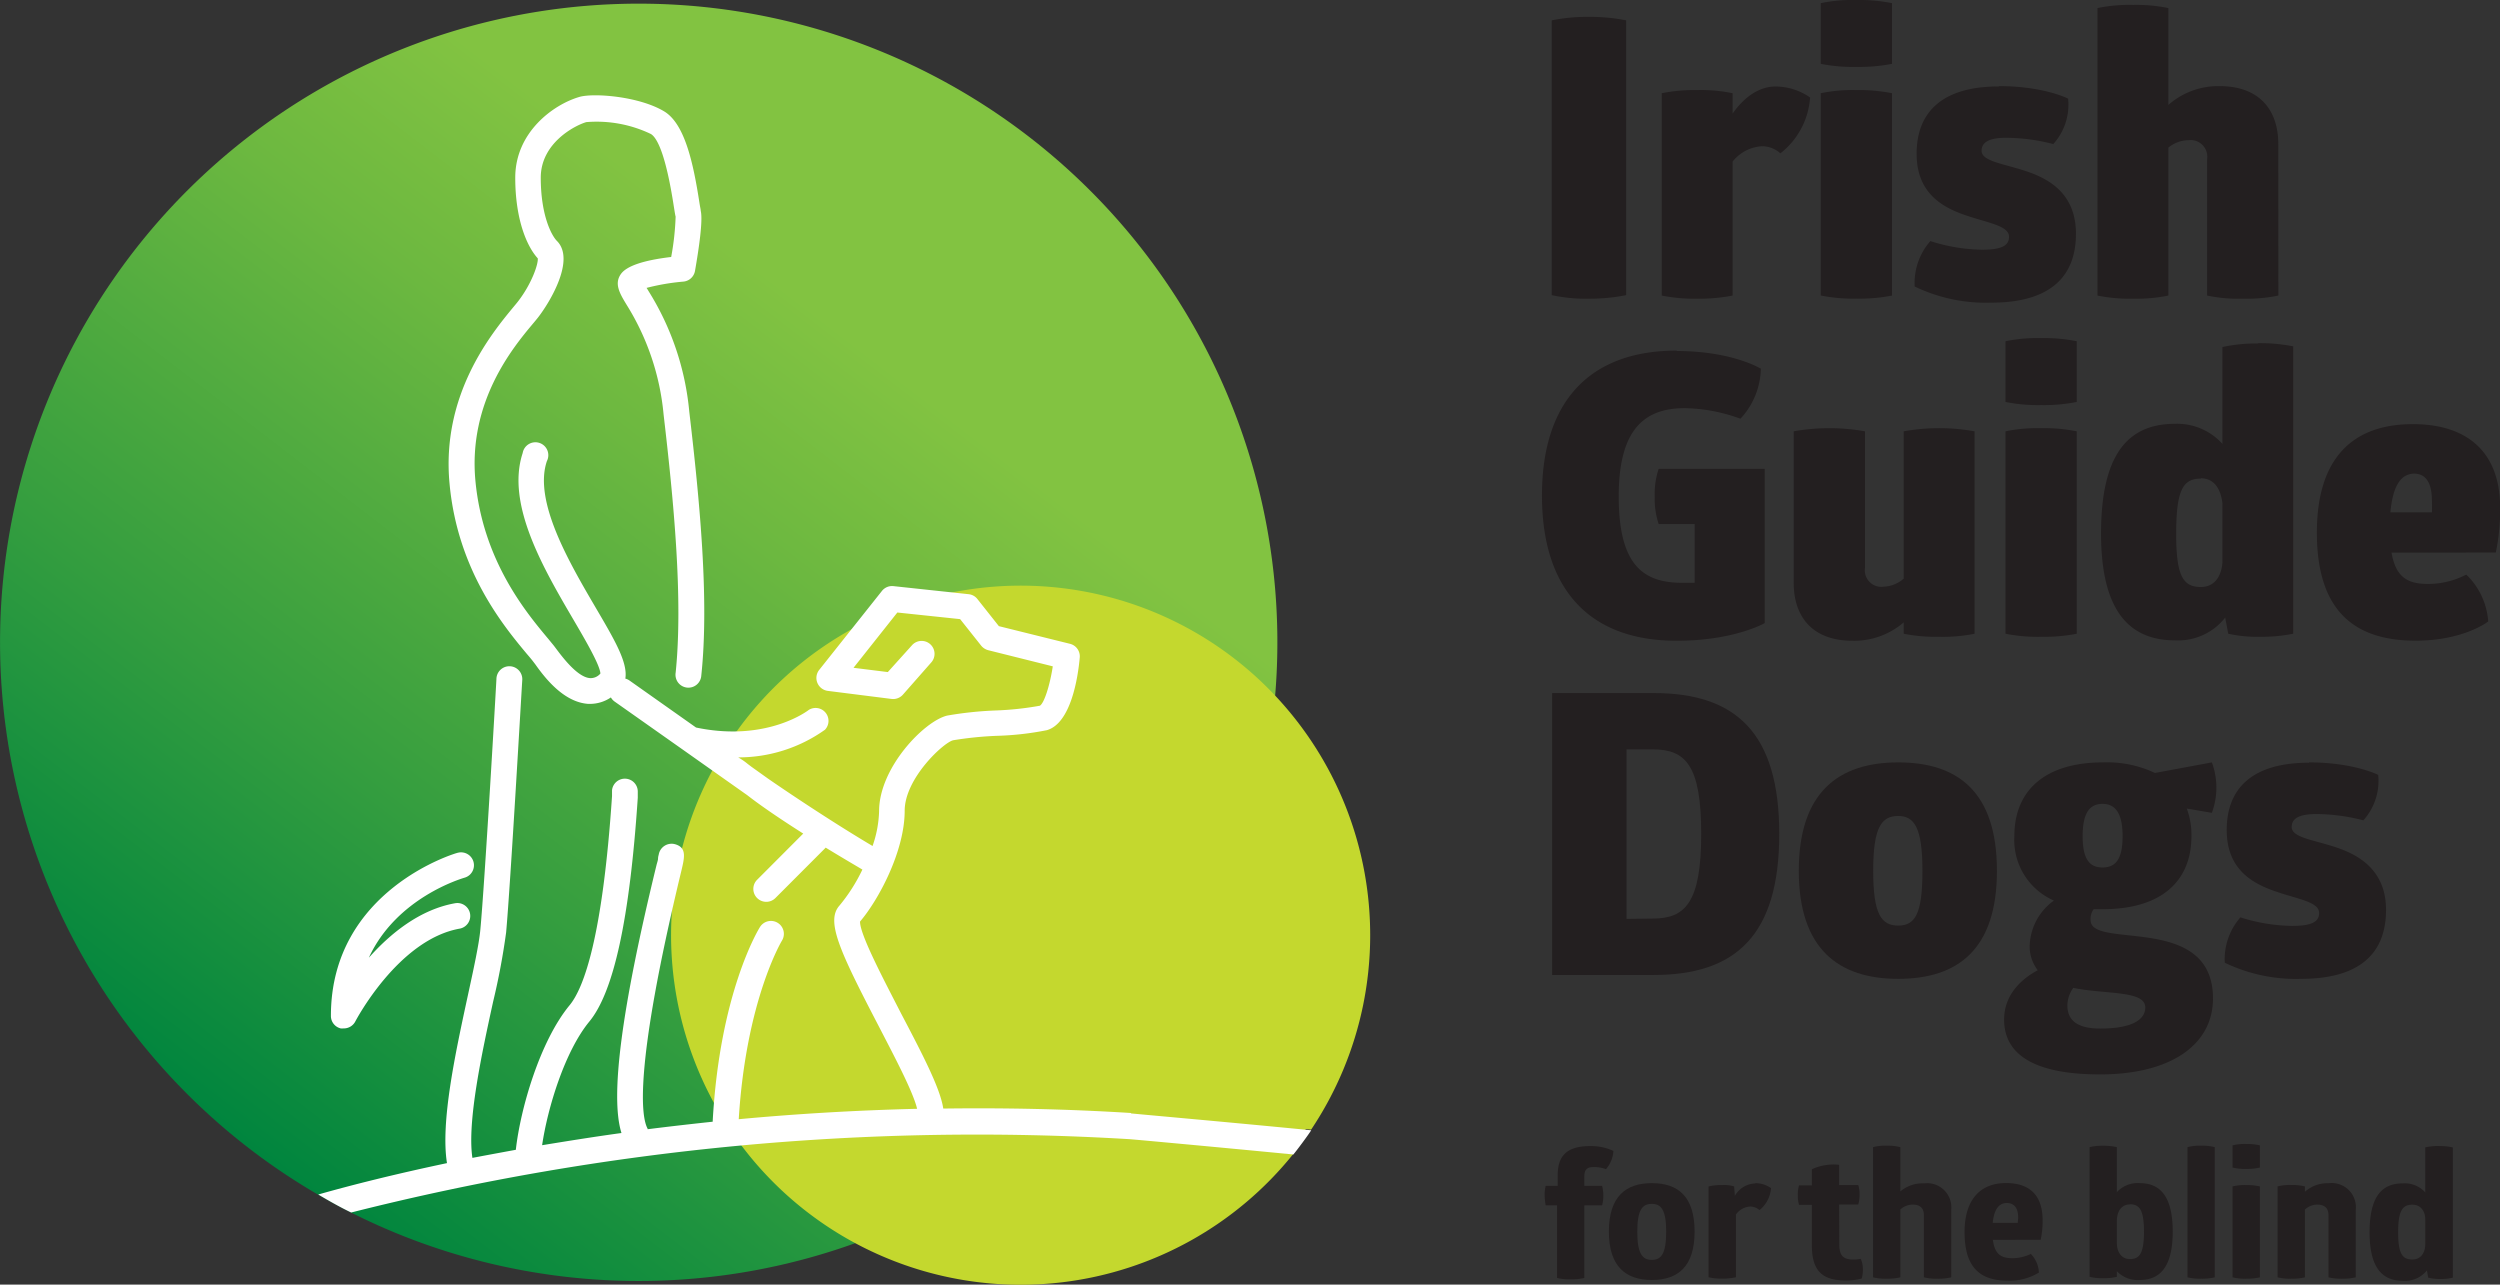 <svg xmlns="http://www.w3.org/2000/svg" xmlns:xlink="http://www.w3.org/1999/xlink" viewBox="0 0 309.75 159.16"><rect x="0" y="0" width="309.75" height="159.16" fill="#333333" stroke="none"/><defs><style>.cls-1{fill:url(#linear-gradient);}.cls-2{fill:#c4d82e;fill-rule:evenodd;}.cls-3{fill:#fff;}.cls-4{fill:#231f20;}</style><linearGradient id="linear-gradient" x1="136.85" y1="78.55" x2="30.35" y2="195.62" gradientTransform="translate(-15.43 -50.19) rotate(-4.7)" gradientUnits="userSpaceOnUse"><stop offset="0" stop-color="#82c341"/><stop offset="0.21" stop-color="#82c341"/><stop offset="0.38" stop-color="#6cb840"/><stop offset="0.72" stop-color="#339d3f"/><stop offset="1" stop-color="#00853e"/></linearGradient></defs><g id="Layer_2" data-name="Layer 2"><g id="Layer_1-2" data-name="Layer 1"><path class="cls-1" d="M158,73.09A79.13,79.13,0,1,1,72.65.72,79.13,79.13,0,0,1,158,73.09Z"/><path class="cls-2" d="M159.3,142.9l2.5-3,.65.06a43.31,43.31,0,1,0-2.2,3l-.95-.09"/><path class="cls-3" d="M42.18,127.42a1.65,1.65,0,0,0,.38,0A1.6,1.6,0,0,0,44,126.6c.05-.1,5.34-10.22,13-11.55a1.6,1.6,0,0,0-.55-3.15c-4.45.77-8.12,3.8-10.75,6.76,3.42-7.43,11.47-9.8,11.91-9.93a1.6,1.6,0,0,0-.86-3.08c-.16,0-15.76,4.57-15.75,20.22a1.58,1.58,0,0,0,1.22,1.55"/><path class="cls-3" d="M140.13,137.9c-8-.5-15.8-.65-23.26-.55-.37-2.52-2.62-6.81-5.23-11.79-2-3.91-5.12-9.77-5.08-11.38,2.29-2.68,5.53-8.72,5.53-13.73,0-4,4.81-8.45,6-8.73a43.72,43.72,0,0,1,5.4-.55,36.86,36.86,0,0,0,6.21-.7c3-.85,3.87-6.59,4.08-9a1.6,1.6,0,0,0-1.2-1.7l-8.82-2.19-2.66-3.36a1.58,1.58,0,0,0-1.09-.6l-9.32-1a1.6,1.6,0,0,0-1.42.6L101.5,83a1.6,1.6,0,0,0-.23,1.6,1.62,1.62,0,0,0,1.29,1l7.91,1a1.62,1.62,0,0,0,1.39-.52l3.52-4A1.6,1.6,0,1,0,113,79.94l-3,3.33-4.25-.53,5.43-6.85,7.78.82L121.57,80a1.69,1.69,0,0,0,.87.56l8,2c-.36,2.37-1.07,4.57-1.6,4.88a38.35,38.35,0,0,1-5.55.59,44.72,44.72,0,0,0-5.93.63c-2.85.68-8.44,6.46-8.44,11.84a14.19,14.19,0,0,1-.81,4.32c-4.44-2.63-9.68-6.09-12.91-8.32L93.1,95l-.45-.34a7.88,7.88,0,0,0-1.19-.82l0,0a18.46,18.46,0,0,0,10.76-3.43,1.6,1.6,0,0,0-2-2.46S95.1,92,86.24,90.14L78,84.32a1.53,1.53,0,0,0-.52-.24c.32-2-1.32-4.78-3.72-8.87-3.24-5.54-7.68-13.12-6-18.08a1.6,1.6,0,1,0-3-1c-2.09,6.34,2.57,14.3,6.32,20.7,1.38,2.36,3.25,5.55,3.31,6.62a1.57,1.57,0,0,1-1.26.57c-1.55-.08-3.42-2.57-4.22-3.64-.16-.21-.29-.39-.41-.53s-.46-.57-.75-.91c-2.56-3.08-7.9-9.48-8.84-19.31S63.55,43.07,66,40.14c.27-.32.51-.61.69-.84,1.43-1.85,4.64-7.13,2.31-9.45-.68-.69-2-3.2-2-7.84,0-4.27,4.18-6.45,5.64-6.88a15.55,15.55,0,0,1,8,1.47c.74.44,1.83,2.36,2.85,9,.1.63.17,1.08.22,1.24a33,33,0,0,1-.55,5c-3.39.4-5.47,1.1-6.2,2.07-.91,1.23-.17,2.46.7,3.89a31,31,0,0,1,4.56,13.57c1.26,10.74,2.43,22.94,1.49,32a1.6,1.6,0,1,0,3.18.33c1-9.39-.21-21.8-1.49-32.71a34,34,0,0,0-5-14.85c-.09-.15-.19-.32-.29-.47a27.54,27.54,0,0,1,4.57-.78,1.61,1.61,0,0,0,1.43-1.32c.48-2.75,1-6.28.71-7.45,0-.17-.09-.52-.16-1-.77-5-1.83-9.79-4.37-11.32-3.15-1.89-8.78-2.3-10.51-1.79-3.19.93-7.94,4.35-7.94,10,0,5.15,1.42,8.5,2.79,10,.08.7-.76,3.16-2.45,5.34-.17.22-.39.48-.64.78-2.66,3.23-8.89,10.81-7.84,21.81,1,10.82,6.79,17.73,9.56,21.06.28.32.52.61.72.86l.35.46C67.52,84,69.84,87,72.87,87.21h.24a4.6,4.6,0,0,0,2.58-.8,1.55,1.55,0,0,0,.47.52l8.51,6h0l7.91,5.59c1.89,1.47,4.45,3.18,6.94,4.76L93.81,109a1.6,1.6,0,0,0,2.26,2.27l6.15-6.16.08-.09c1.88,1.15,3.52,2.11,4.55,2.72a21.19,21.19,0,0,1-2.84,4.46c-1.71,1.92,0,5.59,4.8,14.82,2,3.87,4.31,8.22,4.82,10.36-7.75.19-15.14.64-22.1,1.29.9-14.66,5.28-22,5.35-22.12a1.6,1.6,0,0,0-2.72-1.69c-.21.33-5,8.2-5.86,24.12q-4.14.44-8.06.93a.36.36,0,0,0,0-.07c-.74-1.33-1.81-7.1,4.17-31.9.41-1.71.71-2.94-.8-3.35a1.62,1.62,0,0,0-2,1.33,1.78,1.78,0,0,0-.08.45c0,.22-.11.49-.19.82C77,125,75.58,135.86,77,140.38c-3.42.47-6.71,1-9.83,1.51.68-4.64,2.82-11.64,5.85-15.32s5-12.72,6-27.72l0-.71a1.6,1.6,0,0,0-3.19-.23l0,.73c-1.18,17.57-3.51,23.78-5.25,25.9-3.68,4.46-6.1,12.81-6.67,17.92q-2.79.51-5.38,1c-.67-4.48,1.18-13,2.56-19.32a85.71,85.71,0,0,0,1.62-8.62c.53-5.84,1.93-30.25,2-31.28a1.6,1.6,0,1,0-3.2-.18c0,.25-1.45,25.38-2,31.17-.17,1.8-.82,4.78-1.57,8.23-1.51,7-3.37,15.54-2.56,20.65C49,145.46,43.61,146.81,39.43,148c1.93,1.14,3,1.71,4.08,2.23a315.92,315.92,0,0,1,96.38-9.09c.18,0,10,.9,20.36,1.9.42-.5,1.78-2.32,2.21-3-10.72-1.05-21.53-2-22.33-2.09"/><path class="cls-4" d="M197,142a6.47,6.47,0,0,1,2.9.6,3.76,3.76,0,0,1-.92,2.26,4.12,4.12,0,0,0-1.58-.26c-.75,0-1.1.33-1.1,1.14v1.19h2.2a4.41,4.41,0,0,1,.15,1.21,4.2,4.2,0,0,1-.15,1.2h-2.2v9a6.73,6.73,0,0,1-1.69.17,6.54,6.54,0,0,1-1.69-.17v-9h-1.41a7.87,7.87,0,0,1-.13-1.25,4.68,4.68,0,0,1,.13-1.16H193v-1.32C193,143.34,194,142,197,142"/><path class="cls-4" d="M204.66,146.59c3.25,0,5.3,1.65,5.3,6s-2.07,6-5.3,6-5.32-1.67-5.32-6,2.09-6,5.32-6m0,2.57c-1.14,0-1.8.68-1.8,3.45s.66,3.49,1.8,3.49,1.78-.72,1.78-3.49-.66-3.45-1.78-3.45"/><path class="cls-4" d="M217.5,146.59a3.41,3.41,0,0,1,1.93.62,3.84,3.84,0,0,1-1.43,2.72,1.75,1.75,0,0,0-1.14-.44,2.28,2.28,0,0,0-1.78,1v7.76a7.23,7.23,0,0,1-1.69.17,6.67,6.67,0,0,1-1.7-.17V147a6.67,6.67,0,0,1,1.7-.17,4.12,4.12,0,0,1,1.47.17l.09,1.17a3,3,0,0,1,2.55-1.54"/><path class="cls-4" d="M227.89,154.19c0,1.52.62,1.87,1.78,1.87a5,5,0,0,0,.88-.09,3.19,3.19,0,0,1,.26,1.34,3.49,3.49,0,0,1-.15,1.1,7.36,7.36,0,0,1-2,.24c-3,0-4.17-1.31-4.17-4.37v-5h-1.59a4.17,4.17,0,0,1-.15-1.18,3.93,3.93,0,0,1,.15-1.23h1.59v-2a6.43,6.43,0,0,1,3.38-.55v2.51h2.37a3.87,3.87,0,0,1,.16,1.21,4.33,4.33,0,0,1-.16,1.2h-2.37Z"/><path class="cls-4" d="M241.76,158.26a6.67,6.67,0,0,1-1.7.17,6.35,6.35,0,0,1-1.69-.17v-7.69c0-.81-.39-1.32-1.4-1.32a2.29,2.29,0,0,0-1.52.61v8.4a6.73,6.73,0,0,1-1.69.17,6.35,6.35,0,0,1-1.69-.17V142.13a6,6,0,0,1,1.69-.18,6.37,6.37,0,0,1,1.69.18v5.49a4.24,4.24,0,0,1,2.94-1,3,3,0,0,1,3.37,3.27Z"/><path class="cls-4" d="M246.92,153.62c.22,1.8,1.06,2.27,2.38,2.27a5.22,5.22,0,0,0,2.32-.53,3.51,3.51,0,0,1,1,2.31,6.9,6.9,0,0,1-3.91,1c-3.61,0-5.3-1.89-5.3-6s2-6.09,5.14-6.09c2.88,0,4.53,1.47,4.53,4.61a11,11,0,0,1-.24,2.42Zm1.74-4.57c-.9,0-1.58.64-1.76,2.46H250c0-.22.05-.44.05-.68,0-1-.38-1.78-1.43-1.78"/><path class="cls-4" d="M262.28,147.71a3.48,3.48,0,0,1,2.82-1.12c2.46,0,4.1,1.52,4.1,6s-1.64,6-4.1,6a3.53,3.53,0,0,1-2.82-1.09v.7a7.22,7.22,0,0,1-1.71.17,6.64,6.64,0,0,1-1.67-.17V142.13a6.64,6.64,0,0,1,1.67-.17,7.22,7.22,0,0,1,1.71.17Zm1.61,1.52c-1,0-1.59.79-1.61,2V154c0,1.21.64,2,1.61,2,1.16,0,1.75-.64,1.75-3.39s-.59-3.4-1.75-3.4"/><path class="cls-4" d="M274.41,158.26a6.73,6.73,0,0,1-1.69.17,6.35,6.35,0,0,1-1.69-.17V142.13a6,6,0,0,1,1.69-.18,6.37,6.37,0,0,1,1.69.18Z"/><path class="cls-4" d="M280,144.66a7,7,0,0,1-1.69.17,6.39,6.39,0,0,1-1.7-.17v-2.75a6.21,6.21,0,0,1,1.7-.17,7,7,0,0,1,1.69.17Zm0,13.6a7,7,0,0,1-1.69.17,6.39,6.39,0,0,1-1.7-.17V147a6.21,6.21,0,0,1,1.7-.17A7,7,0,0,1,280,147Z"/><path class="cls-4" d="M291.88,158.26a6.54,6.54,0,0,1-1.69.17,6.35,6.35,0,0,1-1.69-.17v-7.69c0-.81-.4-1.32-1.41-1.32a2.29,2.29,0,0,0-1.51.61v8.4a6.83,6.83,0,0,1-1.69.17,6.39,6.39,0,0,1-1.7-.17V147a6.06,6.06,0,0,1,1.7-.18,6.47,6.47,0,0,1,1.69.18v.66a4.22,4.22,0,0,1,2.94-1.06,3,3,0,0,1,3.36,3.3Z"/><path class="cls-4" d="M302.24,142a6.74,6.74,0,0,1,1.67.17v16.13a6.32,6.32,0,0,1-1.52.17,6.4,6.4,0,0,1-1.54-.17l-.15-.9a3.48,3.48,0,0,1-3,1.29c-2.46,0-4.11-1.51-4.11-6s1.56-6.07,4.11-6.07a3.43,3.43,0,0,1,2.79,1.12v-5.58a7.37,7.37,0,0,1,1.72-.17m-3.3,7.27c-1.19,0-1.78.64-1.78,3.43s.59,3.36,1.78,3.36c1,0,1.56-.79,1.58-1.85v-3.12c0-1.05-.61-1.82-1.58-1.82"/><path class="cls-4" d="M192.26,2.52a22.19,22.19,0,0,1,4.56-.43,23.15,23.15,0,0,1,4.66.43V36.57a23,23,0,0,1-4.61.44,20.25,20.25,0,0,1-4.61-.44Z"/><path class="cls-4" d="M220,10.72a7.49,7.49,0,0,1,4.27,1.36A9.62,9.62,0,0,1,220.59,19a3.39,3.39,0,0,0-2.28-.88,5,5,0,0,0-3.64,1.9V36.62a21.34,21.34,0,0,1-4.36.39,20.58,20.58,0,0,1-4.42-.39V11.55a20.58,20.58,0,0,1,4.42-.39,19.17,19.17,0,0,1,4.36.39v2.52c1.6-2.28,3.5-3.35,5.29-3.35"/><path class="cls-4" d="M234.42,7.91a21.22,21.22,0,0,1-4.42.38,20.47,20.47,0,0,1-4.41-.38V.39A19.42,19.42,0,0,1,230,0a20.7,20.7,0,0,1,4.42.39Zm0,28.71A20.7,20.7,0,0,1,230,37a20,20,0,0,1-4.41-.39V11.55a19.42,19.42,0,0,1,4.41-.39,20.7,20.7,0,0,1,4.42.39Z"/><path class="cls-4" d="M247.66,10.67c5.58,0,8.58,1.55,8.58,1.55a7.28,7.28,0,0,1-1.84,5.63,23.72,23.72,0,0,0-5.82-.78c-2.28,0-3.06.64-3.06,1.61,0,1.35,2.86,1.6,5.78,2.62s5.91,2.95,5.91,7.66c0,5.29-3.15,8.54-10.52,8.54a20.33,20.33,0,0,1-9.46-2,7.87,7.87,0,0,1,1.94-5.63,21.84,21.84,0,0,0,6.4,1.07c2.48,0,3.35-.53,3.35-1.6,0-1.36-2.52-1.7-5.24-2.62-3-1-6.21-2.77-6.21-7.67,0-5.23,3.25-8.34,10.19-8.34"/><path class="cls-4" d="M282.29,36.62a19.42,19.42,0,0,1-4.41.39,19,19,0,0,1-4.42-.39V19.74a2.07,2.07,0,0,0-2.33-2.37,4,4,0,0,0-2.47.92V36.62a19.77,19.77,0,0,1-4.37.39,20,20,0,0,1-4.41-.39V1a19.42,19.42,0,0,1,4.41-.39,19.77,19.77,0,0,1,4.37.39V13A9.38,9.38,0,0,1,275,10.67c4.9,0,7.28,2.91,7.28,7.18Z"/><path class="cls-4" d="M207.74,43.49c6.89,0,10.43,2.19,10.43,2.19a9.38,9.38,0,0,1-2.53,6.2,21,21,0,0,0-6.88-1.31c-4.95,0-8.2,2.53-8.2,10.92s2.91,10.72,7.86,10.72c.58,0,1.55,0,1.55,0V64.93h-4.46a9.83,9.83,0,0,1-.49-3.39,9.74,9.74,0,0,1,.49-3.45h13.14V77.2s-3.78,2.19-10.91,2.19c-10.72,0-16.69-6.26-16.69-18s6-17.95,16.69-17.95"/><path class="cls-4" d="M222.24,53.44a25.19,25.19,0,0,1,8.83,0V70.37a2.05,2.05,0,0,0,2.33,2.32,4,4,0,0,0,2.47-1V53.44a24.9,24.9,0,0,1,8.78,0V78.52a19.91,19.91,0,0,1-4.41.38,20.27,20.27,0,0,1-4.37-.38V77.11a9.38,9.38,0,0,1-6.35,2.28c-4.9,0-7.28-2.91-7.28-7.18Z"/><path class="cls-4" d="M257.31,49.8a20.53,20.53,0,0,1-4.41.39,20,20,0,0,1-4.42-.39V42.28a19.58,19.58,0,0,1,4.42-.39,20.53,20.53,0,0,1,4.41.39Zm0,28.72a21.05,21.05,0,0,1-4.41.38,20.52,20.52,0,0,1-4.42-.38V53.44a19.58,19.58,0,0,1,4.42-.39,20.53,20.53,0,0,1,4.41.39Z"/><path class="cls-4" d="M279.77,42.52a21.34,21.34,0,0,1,4.36.39V78.52a20.1,20.1,0,0,1-4.12.38,16.63,16.63,0,0,1-3.93-.38l-.38-2a7.4,7.4,0,0,1-6.21,2.82c-5.44,0-9.17-3.35-9.17-13.24s3.39-13.59,9.17-13.59A7.54,7.54,0,0,1,275.36,55V43a19.24,19.24,0,0,1,4.41-.44m-7.08,16.74c-2.23,0-3.06,1.4-3.06,6.89,0,5.14.83,6.54,3.06,6.54,1.69,0,2.52-1.31,2.67-3V62.36c-.2-1.74-1-3.1-2.67-3.1"/><path class="cls-4" d="M296.31,68.47c.53,3.06,2,3.88,4.51,3.88a10.23,10.23,0,0,0,4.75-1.16A8.93,8.93,0,0,1,308.29,77s-3,2.38-9,2.38c-8,0-12.23-4.12-12.23-13.39s4.47-13.44,11.89-13.44c6.69,0,10.82,3.4,10.82,10.38a25.87,25.87,0,0,1-.54,5.53Zm2.86-9.79c-1.5,0-2.67,1.16-3,4.8h5.14a14.25,14.25,0,0,0,0-1.46c0-1.94-.58-3.34-2.23-3.34"/><path class="cls-4" d="M204.88,85.87c10.18,0,15.57,4.9,15.57,17.46s-5.39,17.47-15.57,17.47H192.31V85.87Zm-.1,27.94c4,0,6-1.94,6-10.48s-1.94-10.48-6-10.48h-3.25v21Z"/><path class="cls-4" d="M235.19,94.46c7.42,0,12.23,3.68,12.23,13.43s-4.85,13.39-12.23,13.39-12.32-3.69-12.32-13.39,4.9-13.43,12.32-13.43m0,6.64c-2.08,0-3.1,1.41-3.1,6.79s1,6.79,3.1,6.79,3-1.45,3-6.79-1-6.79-3-6.79"/><path class="cls-4" d="M274.05,94.46a9,9,0,0,1,0,6.25l-3.11-.53a9.36,9.36,0,0,1,.58,3.4c0,5.57-3.68,9.07-11,9.07H259.4a2.13,2.13,0,0,0-.34,1.65c.82,3.15,15.13-.93,15.13,9.41,0,5.67-5.14,9.41-14,9.41-8,0-11.88-2.38-11.88-6.79,0-3.35,2.52-5.24,4.17-6.12a4.79,4.79,0,0,1-1-3.15,7.17,7.17,0,0,1,3-5.48,8.19,8.19,0,0,1-4.9-8c0-5.63,3.78-9.12,11-9.12A13.89,13.89,0,0,1,267,95.77ZM256.88,122.4a3.76,3.76,0,0,0-.73,2.18c0,1.75,1.11,2.86,4.07,2.86,3.88,0,5.58-1.07,5.58-2.62,0-2.13-4.9-1.6-8.92-2.42m3.63-22.8c-1.6,0-2.47,1.11-2.47,4s.87,3.88,2.47,3.88,2.48-1,2.48-3.88-.93-4-2.48-4"/><path class="cls-4" d="M286.08,94.46c5.57,0,8.58,1.55,8.58,1.55a7.32,7.32,0,0,1-1.84,5.63,23.72,23.72,0,0,0-5.82-.78c-2.28,0-3.06.63-3.06,1.6,0,1.36,2.86,1.6,5.77,2.62s5.92,3,5.92,7.66c0,5.29-3.15,8.54-10.53,8.54a20.31,20.31,0,0,1-9.45-2,7.84,7.84,0,0,1,1.94-5.62,22,22,0,0,0,6.4,1.06c2.47,0,3.35-.53,3.35-1.6,0-1.36-2.53-1.69-5.24-2.62-3-1-6.21-2.76-6.21-7.66,0-5.24,3.25-8.34,10.19-8.34"/></g></g></svg>
